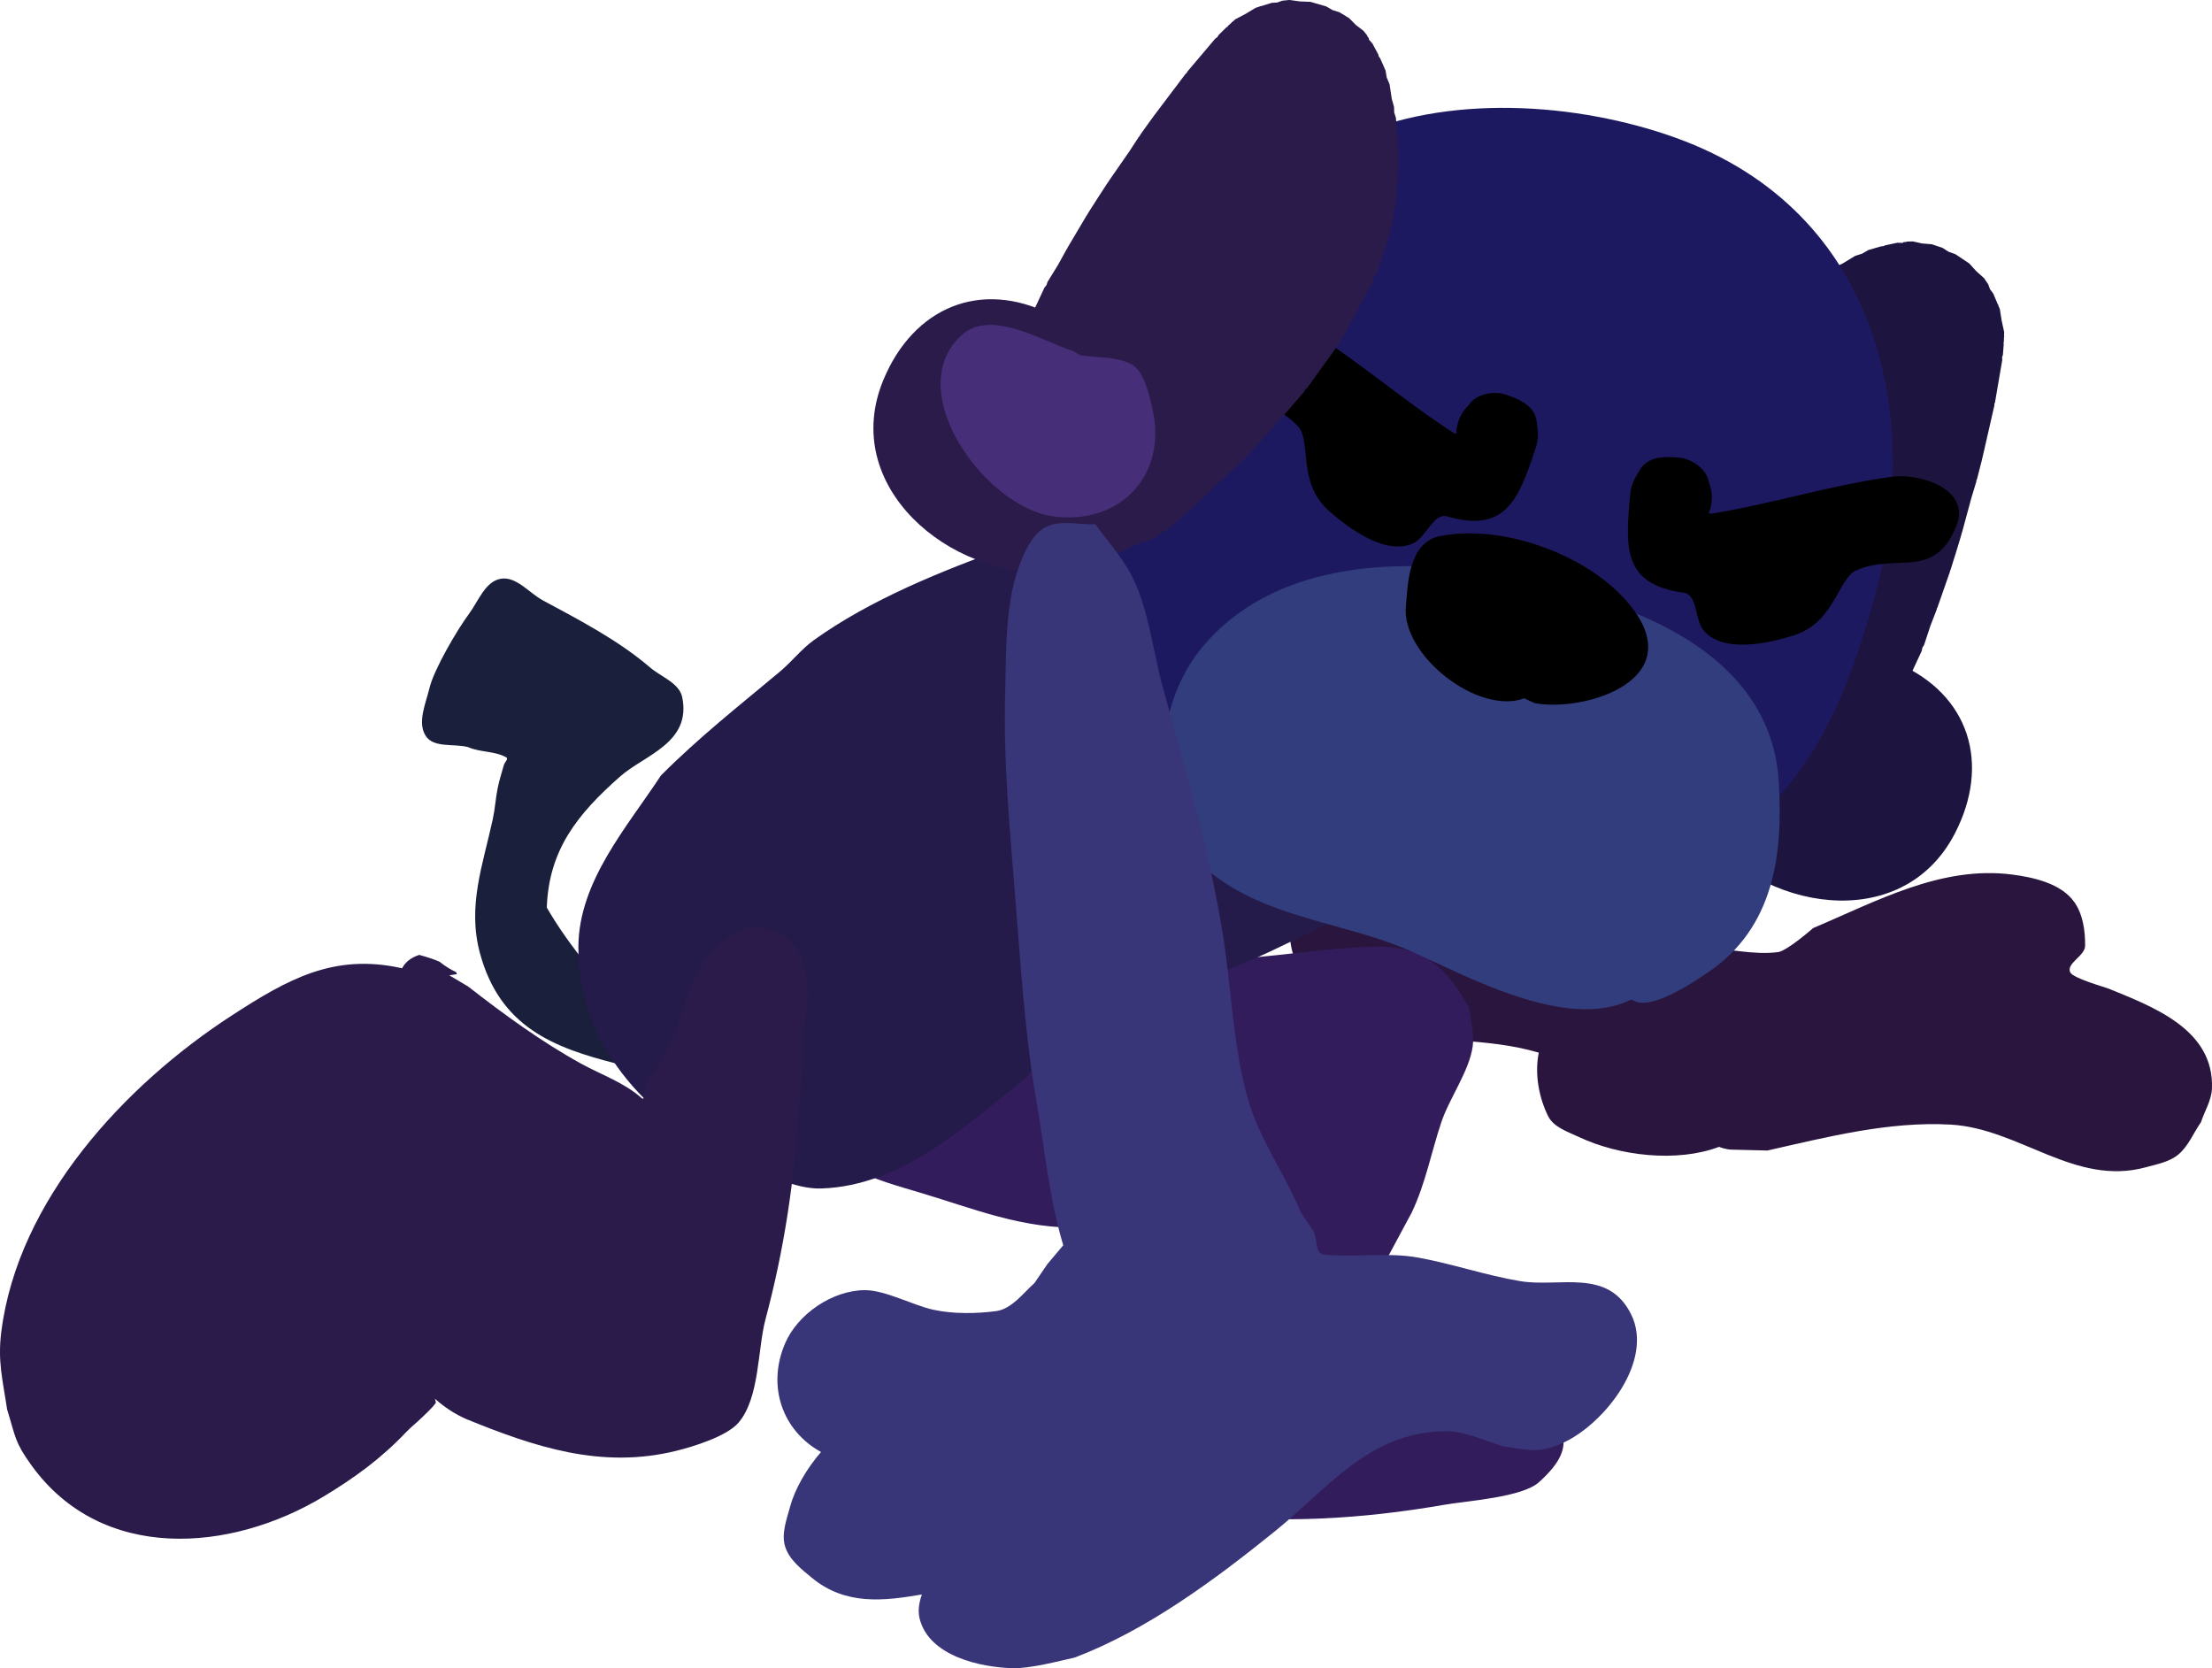 <svg version="1.1" xmlns="http://www.w3.org/2000/svg" xmlns:xlink="http://www.w3.org/1999/xlink" width="227.25" height="171.367" viewBox="0,0,227.25,171.367"><g transform="translate(-206.375,-110.292)"><g stroke="none" stroke-miterlimit="10"><path d="M272.113,215.077c1.084,0.228 2.18,0.456 3.257,0.733c3.049,0.784 5.876,1.903 9.028,2.315c0,0 2.478,0.33 2.148,2.808c-0.33,2.478 -2.808,2.148 -2.808,2.148c-0.318,-0.043 -0.634,-0.093 -0.947,-0.147c-1.033,1.1 -2.62,0.533 -2.62,0.533l-2.261,-0.811c-2.779,-0.694 -5.937,-1.29 -8.257,-3.117c-6.335,-1.621 -11.908,-3.692 -13.974,-11.345c-1.308,-4.842 0.312,-9.076 1.325,-13.762c0.228,-1.054 0.287,-2.138 0.503,-3.194c0.163,-0.798 0.411,-1.576 0.633,-2.359c0.075,-0.263 0.496,-0.643 0.258,-0.779c-1.18,-0.676 -2.698,-0.508 -3.94,-1.062c-1.446,-0.38 -3.521,0.113 -4.339,-1.139c-0.9,-1.38 -0.007,-3.326 0.38,-4.928c0.469,-1.941 2.839,-5.974 4.059,-7.622c0.961,-1.298 1.655,-3.312 3.245,-3.599c1.608,-0.289 2.925,1.456 4.364,2.229c3.712,1.993 7.765,4.108 10.982,6.871c1.145,0.983 3.02,1.601 3.318,3.08c0.947,4.694 -3.878,5.916 -6.383,8.127c-4.382,3.868 -7.326,7.524 -7.533,13.466c2.283,3.97 5.994,8.448 9.562,11.55z" fill="#1a1f3b" stroke-width="0.25"/><path d="M362.372,217.909c-5.181,-1.043 -11.071,-0.606 -16.069,-2.24c-1.691,-0.553 -3.928,-2.472 -5.235,-3.471c-1.062,-2.06 -1.962,-3.267 -2.172,-5.606c-0.536,-5.957 1.999,-16.111 9.784,-15.153c4.216,0.519 6.967,4.998 8.569,8.452c0.678,1.462 0.283,1.851 1.563,2.87c2.984,2.378 7.345,1.909 10.845,2.45c3.655,0.565 7.212,1.668 10.855,2.316c0.233,0.039 0.467,0.078 0.702,0.117c2.658,0.048 5.239,0.785 7.826,0.453c0.932,-0.119 3.559,-2.429 3.613,-2.471c6.484,-2.733 13.154,-6.453 20.478,-5.491c2.142,0.281 4.994,0.9 6.348,2.823c0.89,1.263 1.129,2.956 1.109,4.501c-0.013,1.042 -1.986,1.798 -1.521,2.731c0.297,0.596 3.655,1.543 3.932,1.657c4.586,1.876 10.875,4.198 10.62,10.284c-0.051,1.207 -0.752,2.295 -1.129,3.443c-0.782,1.111 -1.293,2.474 -2.345,3.334c-0.914,0.748 -2.163,0.974 -3.303,1.287c-7.296,2.005 -12.984,-3.987 -20.082,-4.379c-6.351,-0.351 -12.678,1.279 -18.811,2.663l-3.752,-0.094c0,0 -0.57,-0.018 -1.209,-0.285c-4.343,1.64 -10.272,0.935 -14.399,-1.008c-1.155,-0.544 -2.606,-1.004 -3.17,-2.15c-0.941,-1.913 -1.363,-4.218 -0.994,-6.318c0.012,-0.067 0.026,-0.134 0.042,-0.2c-0.69,-0.196 -1.387,-0.371 -2.094,-0.514z" fill="#29153d" stroke-width="0.5"/><path d="M299.206,213.768c3.041,-1.907 6.096,-2.076 10.021,-2.862c7.486,-1.498 14.782,-1.726 22.38,-2.02c5.338,-0.206 10.616,-1.214 15.951,-1.339c5.102,-0.119 7.493,2.132 9.798,6.389c0.105,1.287 0.499,2.583 0.315,3.862c-0.368,2.558 -2.408,5.324 -3.236,7.815c-1.025,3.084 -1.617,6.279 -3.027,9.239c-0.037,0.079 -3.144,5.853 -3.223,5.996c-0.118,0.211 -0.221,0.437 -0.319,0.667c1.736,0.336 3.848,1.28 5.148,1.529c3.146,0.602 6.304,1.114 8.71,3.513c1.802,1.798 2.29,3.787 3.182,6.075c1.187,4.195 4.293,5.672 -0.425,9.921c-1.734,1.562 -7.39,1.913 -9.742,2.322c-8.354,1.452 -17.037,2.003 -25.433,0.912c-2.971,-0.386 -7.617,-0.268 -8.589,-4.287c-0.238,-0.983 1.902,-6.629 2.381,-7.965c2.989,-5.994 5.244,-11.834 7.161,-18.27c0.161,-0.541 -1.114,0.207 -1.677,0.231c-0.919,0.04 -1.84,-0.038 -2.759,-0.003c-2.744,0.105 -5.284,0.788 -8.067,0.893c-6.284,0.238 -11.416,-1.98 -17.244,-3.694c-1.318,-0.396 -4.933,-1.396 -5.746,-2.129c-4.468,-4.029 -2.685,-10.491 0.071,-14.749l0.767,-1.03c0,0 1.504,-2.006 3.604,-1.019z" fill="#321c5c" stroke-width="0.5"/><path d="M329.009,160.273l1.335,0.515c1.086,-0.297 2.126,-0.686 3.069,-1.283c0.022,-0.08 0.046,-0.162 0.074,-0.245c0.966,-2.897 3.862,-1.931 3.862,-1.931l1.862,5.279c-0.578,0.558 -1.165,1.039 -1.764,1.458c5.177,2.522 10.394,5.315 14.162,9.53c0,0 1.523,1.741 0.403,3.518c0.016,0.018 0.032,0.036 0.047,0.054c4.288,4.86 8.741,9.615 12.593,14.846c1.986,2.697 3.186,5.492 5.156,8.063l0.611,2.278c0,0 0,3.053 -3.053,3.053c-2.157,0 -2.79,-1.523 -2.976,-2.418c-0.271,-0.395 -0.528,-0.793 -0.777,-1.191c-1.363,1.302 -3.283,0.448 -3.283,0.448c-3.926,-1.949 -9.906,0.045 -13.694,1.39c-4.483,1.592 -8.523,3.999 -12.932,5.797c-5.92,2.414 -11.432,3.89 -16.742,7.456c-1.821,1.223 -3.853,2.329 -5.149,4.099c-6.102,4.836 -12.694,11.114 -21.052,11.389c-2.667,0.088 -5.557,-1.457 -7.947,-2.468c-9.271,-3.925 -17.084,-11.828 -17.018,-22.379c0.042,-6.723 5.02,-12.299 8.478,-17.575c3.891,-3.91 8.025,-7.158 12.231,-10.676c1.21,-1.012 2.188,-2.296 3.467,-3.218c5.747,-4.146 13.309,-7.211 19.981,-9.573c4.907,-1.738 10.106,-3.172 15.134,-4.521c1.113,-2.772 3.922,-1.692 3.922,-1.692z" fill="#241b4a" stroke-width="0.5"/><path d="M247.677,209.767c0.292,-0.558 0.825,-1.077 1.769,-1.384c0.899,0.247 1.625,0.488 2.103,0.713c0.509,0.415 1.074,0.772 1.688,1.059c0.055,0.129 0.08,0.209 0.08,0.209l-0.783,0.117c0.646,0.384 1.291,0.768 1.937,1.152c3.634,2.833 7.58,5.714 11.632,7.939c2.078,1.141 4.377,1.914 6.198,3.527c0.409,0.362 0.21,-1.093 0.486,-1.565c0.713,-1.217 1.663,-2.299 2.265,-3.574c1.376,-2.916 2.212,-8.008 4.751,-10.157c1.182,-1 2.51,-2.313 4.058,-2.261c6.281,0.209 5.911,7.165 4.94,11.121c0.29,2.605 -0.211,5.015 -0.374,7.625c-0.466,7.463 -1.489,14.335 -3.411,21.536c-0.82,3.072 -0.587,8.039 -2.758,10.599c-1.202,1.418 -4.662,2.478 -6.446,2.915c-7.668,1.881 -14.491,-0.403 -21.52,-3.264c-1.165,-0.508 -2.255,-1.223 -3.204,-2.069c-0.105,-0.093 0.125,0.305 0.043,0.419c-0.404,0.56 -0.934,1.016 -1.426,1.5c-0.515,0.507 -1.095,0.947 -1.592,1.471c-2.559,2.701 -5.287,4.694 -8.496,6.628c-9.519,5.739 -22.77,6.821 -30.004,-3.196c-1.742,-2.413 -1.618,-2.876 -2.508,-5.756c-0.462,-3.099 -0.983,-4.928 -0.594,-7.993c1.711,-13.498 12.645,-25.309 23.657,-32.457c5.739,-3.725 10.474,-6.404 17.401,-4.886c0,0 0.039,0.009 0.108,0.029z" fill="#2a1b4a" stroke-width="0.5"/><g fill="#1d1440" stroke-width="0.5"><path d="M383.291,190.482c-0.963,0.095 -1.963,-0.06 -2.904,-0.498c-0.19,-0.089 -0.373,-0.186 -0.548,-0.293l-0.086,-0.002l-0.112,-0.123c-0.8,-0.533 -1.428,-1.248 -1.853,-2.063l-0.279,-0.521l-0.096,-0.38c-0.036,-0.115 -0.069,-0.231 -0.098,-0.348l-0.31,-0.589l-0.196,-0.805l0.004,-0.643l-0.008,-0.033l0.005,-0.008l-0.16,-0.637l-0.002,-2.142l0.043,-0.173l-0.033,-0.175l0.237,-3.853l0.221,-4.432l0.077,-0.252l-0.027,-0.262l0.823,-5.755l0.017,-0.041l-0.004,-0.044l0.443,-2.791l0.101,-0.237l0.001,-0.257l1.355,-5.364l0.182,-0.34l0.053,-0.382l0.91,-2.258l1.503,-3.838l0.284,-0.399l0.145,-0.468l1.827,-3.004l0.152,-0.15l0.078,-0.199l1.226,-1.713l0.382,-0.325l0.263,-0.427l2.874,-2.801l0.249,-0.145l0.175,-0.229l1.359,-1.08l0.114,-0.052l0.08,-0.096l1.078,-0.783l1.078,-0.783l0.528,-0.213l0.445,-0.354l0.778,-0.354l1.305,-0.795l0.708,-0.221l0.64,-0.374l1.321,-0.384l0.215,-0.008l0.194,-0.094l1.266,-0.267l0.508,0.019l0.047,-0.013l0.09,-0.08l0.152,0.012l0.201,-0.056l0.579,-0.016l0.962,0.212l0.982,0.079l1.11,0.374l0.623,0.399l0.696,0.249l1.416,0.945l0.715,0.787l0.012,0.001l0.028,0.037l0.775,0.695l0.423,0.625l0.186,0.511l0.328,0.434l0.479,1.127l0.033,0.02l0.026,0.119l0.143,0.336l0.188,1.188l0.256,1.176l-0.011,0.365l0.019,0.12l-0.024,0.031l-0.014,0.469l-0.036,0.127l0.022,0.13l-0.085,1.102l-0.084,0.251l0.02,0.263l-0.498,2.909v0v0l-0.249,1.454l-0.064,0.145l0.003,0.158l-0.413,1.806l-0,0l0,0l-0.825,3.613l-0.033,0.066l-0,0.074l-0.522,2.041l-0.059,0.11l-0.006,0.125l-0.507,1.674l-0.976,3.597l-0.04,0.072l-0.004,0.083l-0.53,1.752l-0.014,0.023l-0.002,0.027l-0.585,1.869l-0.049,0.081l-0.009,0.094l-1.286,3.683l-0.052,0.08l-0.012,0.094l-0.651,1.682l-0.649,1.969l-0.178,0.282l-0.063,0.327l-2.239,4.81l-0.138,0.171l-0.058,0.212l-0.827,1.471l-0.236,0.249l-0.13,0.318l-0.743,1.013l-1.244,1.778l-0.223,0.194l-0.134,0.263l-0.617,0.712l-0.239,0.167l-0.158,0.245l-1.015,0.955l-0.645,0.36l-0.547,0.496l-0.57,0.305l-0.143,0.036l-0.114,0.093l-0.914,0.431l-0.92,0.182l-0.881,0.321l-0.75,0.079l-0.228,-0.032l-0.051,0.01l-0.031,-0.022l-0.473,-0.067l-0.163,0.036l-1.157,0.324l-0.37,0.01l-0.117,0.026l-0.032,-0.021l-0.348,0.01l-2.817,-0.621l-0.166,-0.272l-0.318,-0.019l-0.764,-0.897zM400.713,147.339l-0.107,0.085l-0.242,0.11l0.031,0.02l0.126,-0.004l0,0l0,-0l0.157,-0.004z"/><path d="M390.713,181.476c-2.149,-1.04 -3.078,-7.374 -2.947,-8.924c0.699,-8.262 1.151,-20.125 6.898,-26.932c3.754,-4.447 10.625,-6.815 11.963,1.904c0.391,2.548 -2.114,3.121 -2.963,4.801c-1.344,2.66 -2.447,5.035 -3.098,7.897c-0.984,4.33 -1.237,8.592 -1.628,13.04c-0.014,0.157 0.002,0.321 0.037,0.488c0.257,0.459 0.448,0.952 0.568,1.463c0.264,0.616 0.448,1.207 0.134,1.675c-0.025,0.345 -0.082,0.69 -0.173,1.032c0.609,0.089 1.205,0.252 1.774,0.496c7.465,3.211 9.599,10.369 5.949,17.46c-5.465,10.616 -20.116,7.877 -26.129,-0.446c-1.96,-2.713 -5.345,-10.323 -2.506,-13.012c0.276,-0.563 0.635,-1.06 1.056,-1.483c1.02,-1.907 2.539,-2.158 4.086,-1.648c0.754,0.015 1.518,0.184 2.245,0.523c1.512,0.704 2.561,1.996 3.003,3.478c0.3,0.364 0.658,-0.676 0.98,-1.022c0.258,-0.277 0.504,-0.539 0.75,-0.792z"/></g><path d="M342.804,197.588c-6.042,-2.267 -11.534,-5.14 -16.486,-9.102c-3.342,-2.675 -6.789,-7.846 -8.596,-11.383c-2.302,-4.507 -4.928,-8.767 -5.081,-13.965c-0.401,-13.584 9.272,-24.305 20.327,-30.955c3.974,-2.39 7.644,-5.642 11.834,-7.603c10.066,-4.712 23.616,-3.786 33.775,-0.117c20.797,7.512 25.703,28.669 20.131,48.087c-2.391,8.33 -5.36,16.024 -11.973,21.94c-11.94,10.681 -30.177,6.905 -43.797,3.173z" fill="#1d1961" stroke-width="0.5"/><path d="M373.867,213.012c-6.654,3.237 -17.017,-2.577 -22.613,-5.036c-6.974,-3.066 -15.431,-3.368 -21.335,-8.767c-5.918,-5.411 -4.932,-16.327 -0.254,-22.155c10.199,-12.705 32.025,-9.009 44.923,-3.679c7.391,3.055 13.946,8.332 14.517,17.079c0.492,7.539 -0.448,15.114 -7.232,19.708c-1.513,1.025 -5.972,4.066 -7.772,2.858z" fill="#323d7d" stroke-width="0.5"/><path d="M362.977,182.03c-4.792,1.748 -12.625,-4.454 -12.17,-9.437c0.203,-2.224 0.239,-6.56 3.478,-7.223c6.611,-1.353 16.029,2.138 19.995,7.668c5.237,7.302 -5.326,10.431 -10.258,9.478z" fill="#000000" stroke-width="0.5"/><path d="M361.041,150.816c0.534,0.176 0.983,0.357 1.359,0.545c1.538,0.77 1.864,1.661 1.909,2.809c0.095,0.52 0.093,1.067 -0.022,1.617c-0.036,0.174 -0.083,0.343 -0.139,0.506c-1.728,5.256 -3.045,8.799 -9.088,7.051c-1.417,-0.41 -2.139,2.112 -3.471,2.746c-2.817,1.34 -6.723,-1.563 -8.716,-3.343c-3.227,-2.883 -1.772,-7.122 -3.109,-8.61c-3.004,-3.344 -7.791,-2.276 -7.593,-8.322c0.137,-4.184 5.731,-3.421 8.048,-2.004c5.441,3.328 10.113,7.46 15.469,10.938c0.109,0.071 0.206,0.097 0.294,0.087c0.006,-0.256 0.035,-0.515 0.089,-0.774c0.181,-0.862 0.615,-1.607 1.207,-2.172c0.69,-1.107 2.524,-1.481 3.764,-1.074z" fill="#000000" stroke-width="0.5"/><path d="M318.938,166.02c-0.941,-0.438 -1.703,-1.104 -2.25,-1.902l-1.179,-0.007l-0.219,-0.231l-0.315,0.048l-2.289,-1.756l-0.217,-0.273l-0.037,-0.011l-0.056,-0.106l-0.231,-0.29l-0.497,-1.094l-0.077,-0.147l-0.355,-0.319l-0.036,-0.01l-0.025,-0.045l-0.172,-0.154l-0.423,-0.625l-0.321,-0.881l-0.453,-0.821l-0.259,-0.977l-0.002,-0.147l-0.064,-0.132l-0.133,-0.633l0.027,-0.738l-0.139,-0.725l0.077,-1.392l0.086,-0.278l-0.025,-0.29l0.148,-0.93l0.116,-0.272l0.005,-0.295l0.56,-2.097l0.297,-1.221l0.159,-0.304l0.039,-0.341l0.593,-1.58l0.125,-0.181l0.042,-0.216l2.239,-4.81l0.21,-0.259l0.101,-0.318l1.089,-1.765l0.868,-1.581l0.065,-0.07l0.027,-0.091l1.99,-3.356l0.066,-0.067l0.03,-0.09l1.054,-1.651l0.02,-0.019l0.009,-0.025l0.999,-1.533l0.061,-0.056l0.029,-0.078l2.124,-3.063l0.955,-1.466l0.091,-0.085l0.046,-0.116l1.226,-1.713l0.056,-0.048l0.029,-0.068l2.233,-2.957l0,-0v-0l1.117,-1.479l0.123,-0.099l0.07,-0.142l0.953,-1.127v-0v0l1.905,-2.253l0.214,-0.154l0.138,-0.225l0.789,-0.775l0.114,-0.067l0.074,-0.11l0.349,-0.313l0.009,-0.038l0.104,-0.063l0.272,-0.244l1.064,-0.561l1.031,-0.621l0.35,-0.107l0.107,-0.057l0.037,0.012l1.171,-0.358l0.543,-0.028l0.511,-0.186l0.75,-0.079l1.031,0.146l0.046,-0.002l0.009,0.008l1.062,0.04l1.634,0.475l0.639,0.373l0.706,0.22l1.001,0.609l0.692,0.701l0.782,0.6l0.36,0.453l0.086,0.19l0.107,0.109l-0.003,0.12l0.02,0.044l0.342,0.377l0.611,1.141l0.053,0.209l0.132,0.17l0.556,1.258l0.126,0.73l0.287,0.684l0.232,1.511l0.23,0.823l0.016,0.569l0.177,0.541l0.095,1.329l0.095,1.329l-0.022,0.123l0.034,0.12l0.049,1.736l-0.062,0.281l0.049,0.284l-0.293,4.003l-0.157,0.476l-0.003,0.501l-0.522,2.041l-0.102,0.188l-0.017,0.213l-1.123,3.331l-0.264,0.412l-0.123,0.474l-1.969,3.621l-1.142,2.15l-0.258,0.286l-0.143,0.358l-3.232,4.49l-0.196,0.166l-0.116,0.229l-1.851,2.136l-0.036,0.025l-0.021,0.039l-3.874,4.335l-0.218,0.148l-0.144,0.221l-3.249,3.022l-2.796,2.662l-0.155,0.088l-0.105,0.144l-1.64,1.377l-0.59,0.288l-0.003,0.009l-0.03,0.015l-0.49,0.417l-0.742,0.368l-0.651,0.142c-0.108,0.053 -0.218,0.103 -0.329,0.149l-0.352,0.171l-0.578,0.122c-0.897,0.199 -1.849,0.18 -2.772,-0.089l-0.166,-0.006l-0.057,-0.064c-0.194,-0.066 -0.387,-0.143 -0.577,-0.231zM338.35,123.173l0.098,0.123l0,0l0,0l0.078,0.098l0.035,0.011l-0.072,-0.256l-0.004,-0.137z" fill="#2b1b4a" stroke-width="0.5"/><path d="M327.527,149.151c-1.102,1.098 -6.546,4.465 -8.726,3.49c-0.035,0.351 -0.077,0.708 -0.123,1.084c-0.057,0.468 -0.623,1.412 -0.151,1.408c1.418,-0.616 3.083,-0.645 4.594,0.059c0.728,0.339 1.348,0.814 1.846,1.381c1.385,0.855 2.172,2.179 1.369,4.188c-0.053,0.594 -0.202,1.188 -0.455,1.762c-0.23,3.903 -8.232,6.212 -11.57,6.459c-10.24,0.757 -21.768,-8.691 -17.163,-19.707c3.076,-7.359 9.927,-10.333 17.191,-6.688c0.554,0.278 1.062,0.629 1.522,1.038c0.203,-0.29 0.431,-0.556 0.679,-0.797c0.156,-0.541 0.726,-0.781 1.368,-0.976c0.468,-0.237 0.969,-0.409 1.485,-0.508c0.151,-0.081 0.286,-0.174 0.398,-0.286c3.152,-3.162 6.251,-6.1 8.93,-9.641c1.771,-2.341 2.879,-4.714 4.049,-7.455c0.739,-1.731 -0.436,-4.017 1.766,-5.358c7.533,-4.589 10.144,2.193 9.159,7.928c-1.509,8.78 -10.296,16.763 -16.168,22.617z" fill="#2b1b4a" stroke-width="0.5"/><path d="M317.299,146.765c1.739,0.297 3.626,0.129 5.216,0.892c1.431,0.687 1.932,3.235 2.253,4.622c1.566,6.774 -3.252,11.972 -10.176,11.062c-6.92,-0.909 -15.667,-12.811 -9.472,-18.582c3.031,-2.823 8.355,0.61 11.485,1.583z" fill="#472e78" stroke-width="0.5"/><path d="M377.445,157.252c0.42,-0.021 0.903,-0.006 1.463,0.048c1.299,0.125 2.828,1.205 3.014,2.497c0.315,0.756 0.413,1.612 0.232,2.474c-0.054,0.26 -0.132,0.508 -0.23,0.745c0.077,0.044 0.176,0.059 0.304,0.038c6.302,-1.029 12.241,-2.933 18.562,-3.793c2.691,-0.366 8.12,1.186 6.562,5.071c-2.251,5.615 -6.204,2.712 -10.299,4.566c-1.822,0.825 -2.195,5.291 -6.31,6.633c-2.54,0.828 -7.284,1.916 -9.324,-0.445c-0.965,-1.116 -0.611,-3.716 -2.074,-3.91c-6.236,-0.83 -6.017,-4.603 -5.485,-10.11c0.014,-0.172 0.04,-0.346 0.076,-0.52c0.115,-0.55 0.333,-1.051 0.63,-1.489c0.504,-1.033 1.16,-1.718 2.878,-1.804z" fill="#000000" stroke-width="0.5"/><path d="M315.608,238.213c-1.443,-4.806 -1.935,-10.067 -2.775,-14.927c-1.191,-6.891 -1.6,-13.916 -2.162,-20.879c-0.564,-6.994 -1.226,-13.934 -1.032,-20.946c0.122,-4.387 -0.039,-9.535 1.682,-13.665c0.547,-1.311 1.288,-2.785 2.568,-3.401c1.51,-0.726 3.348,-0.166 5.022,-0.249c1.164,1.613 2.507,3.111 3.491,4.839c1.909,3.354 2.39,8.041 3.393,11.751c2.289,8.471 4.825,16.864 6.211,25.539c0.891,5.575 1.035,11.656 2.635,17.111c1.184,4.035 3.82,7.642 5.412,11.534c0.428,0.64 0.921,1.241 1.283,1.921c0.393,0.74 0.156,2.218 0.989,2.312c3.185,0.361 6.489,-0.266 9.765,0.329c3.524,0.64 6.93,1.827 10.453,2.414c4.058,0.676 9.036,-1.385 11.409,3.418c2.355,4.767 -2.715,11.164 -6.877,13.14c-2.65,1.258 -3.793,0.75 -6.407,0.384c-1.901,-0.626 -4.053,-1.614 -6.116,-1.528c-7.749,0.319 -11.633,5.784 -17.209,10.29c-6.168,4.984 -13.116,10.132 -20.544,12.961c-1.724,0.386 -4.607,1.151 -6.426,1.097c-3.235,-0.096 -8.554,-1.215 -9.52,-5.092c-0.202,-0.809 -0.057,-1.659 0.231,-2.481c-3.91,0.665 -7.833,1.148 -11.298,-1.709c-1.091,-0.899 -2.342,-1.873 -2.755,-3.225c-0.402,-1.315 0.159,-2.766 0.517,-4.094c0.481,-1.78 1.661,-3.858 3.175,-5.61c-3.941,-2.159 -5.593,-6.722 -3.692,-11.156c1.301,-3.033 4.879,-5.453 8.186,-5.468c2.084,-0.01 4.931,1.544 7.026,2.009c2.013,0.447 4.444,0.417 6.481,0.142c1.585,-0.214 2.811,-1.887 3.929,-2.884c0.442,-0.647 0.883,-1.294 1.325,-1.942z" fill="#383578" stroke-width="0.5"/></g></g></svg><!--rotationCenter:113.62493137392778:69.70782816662606-->